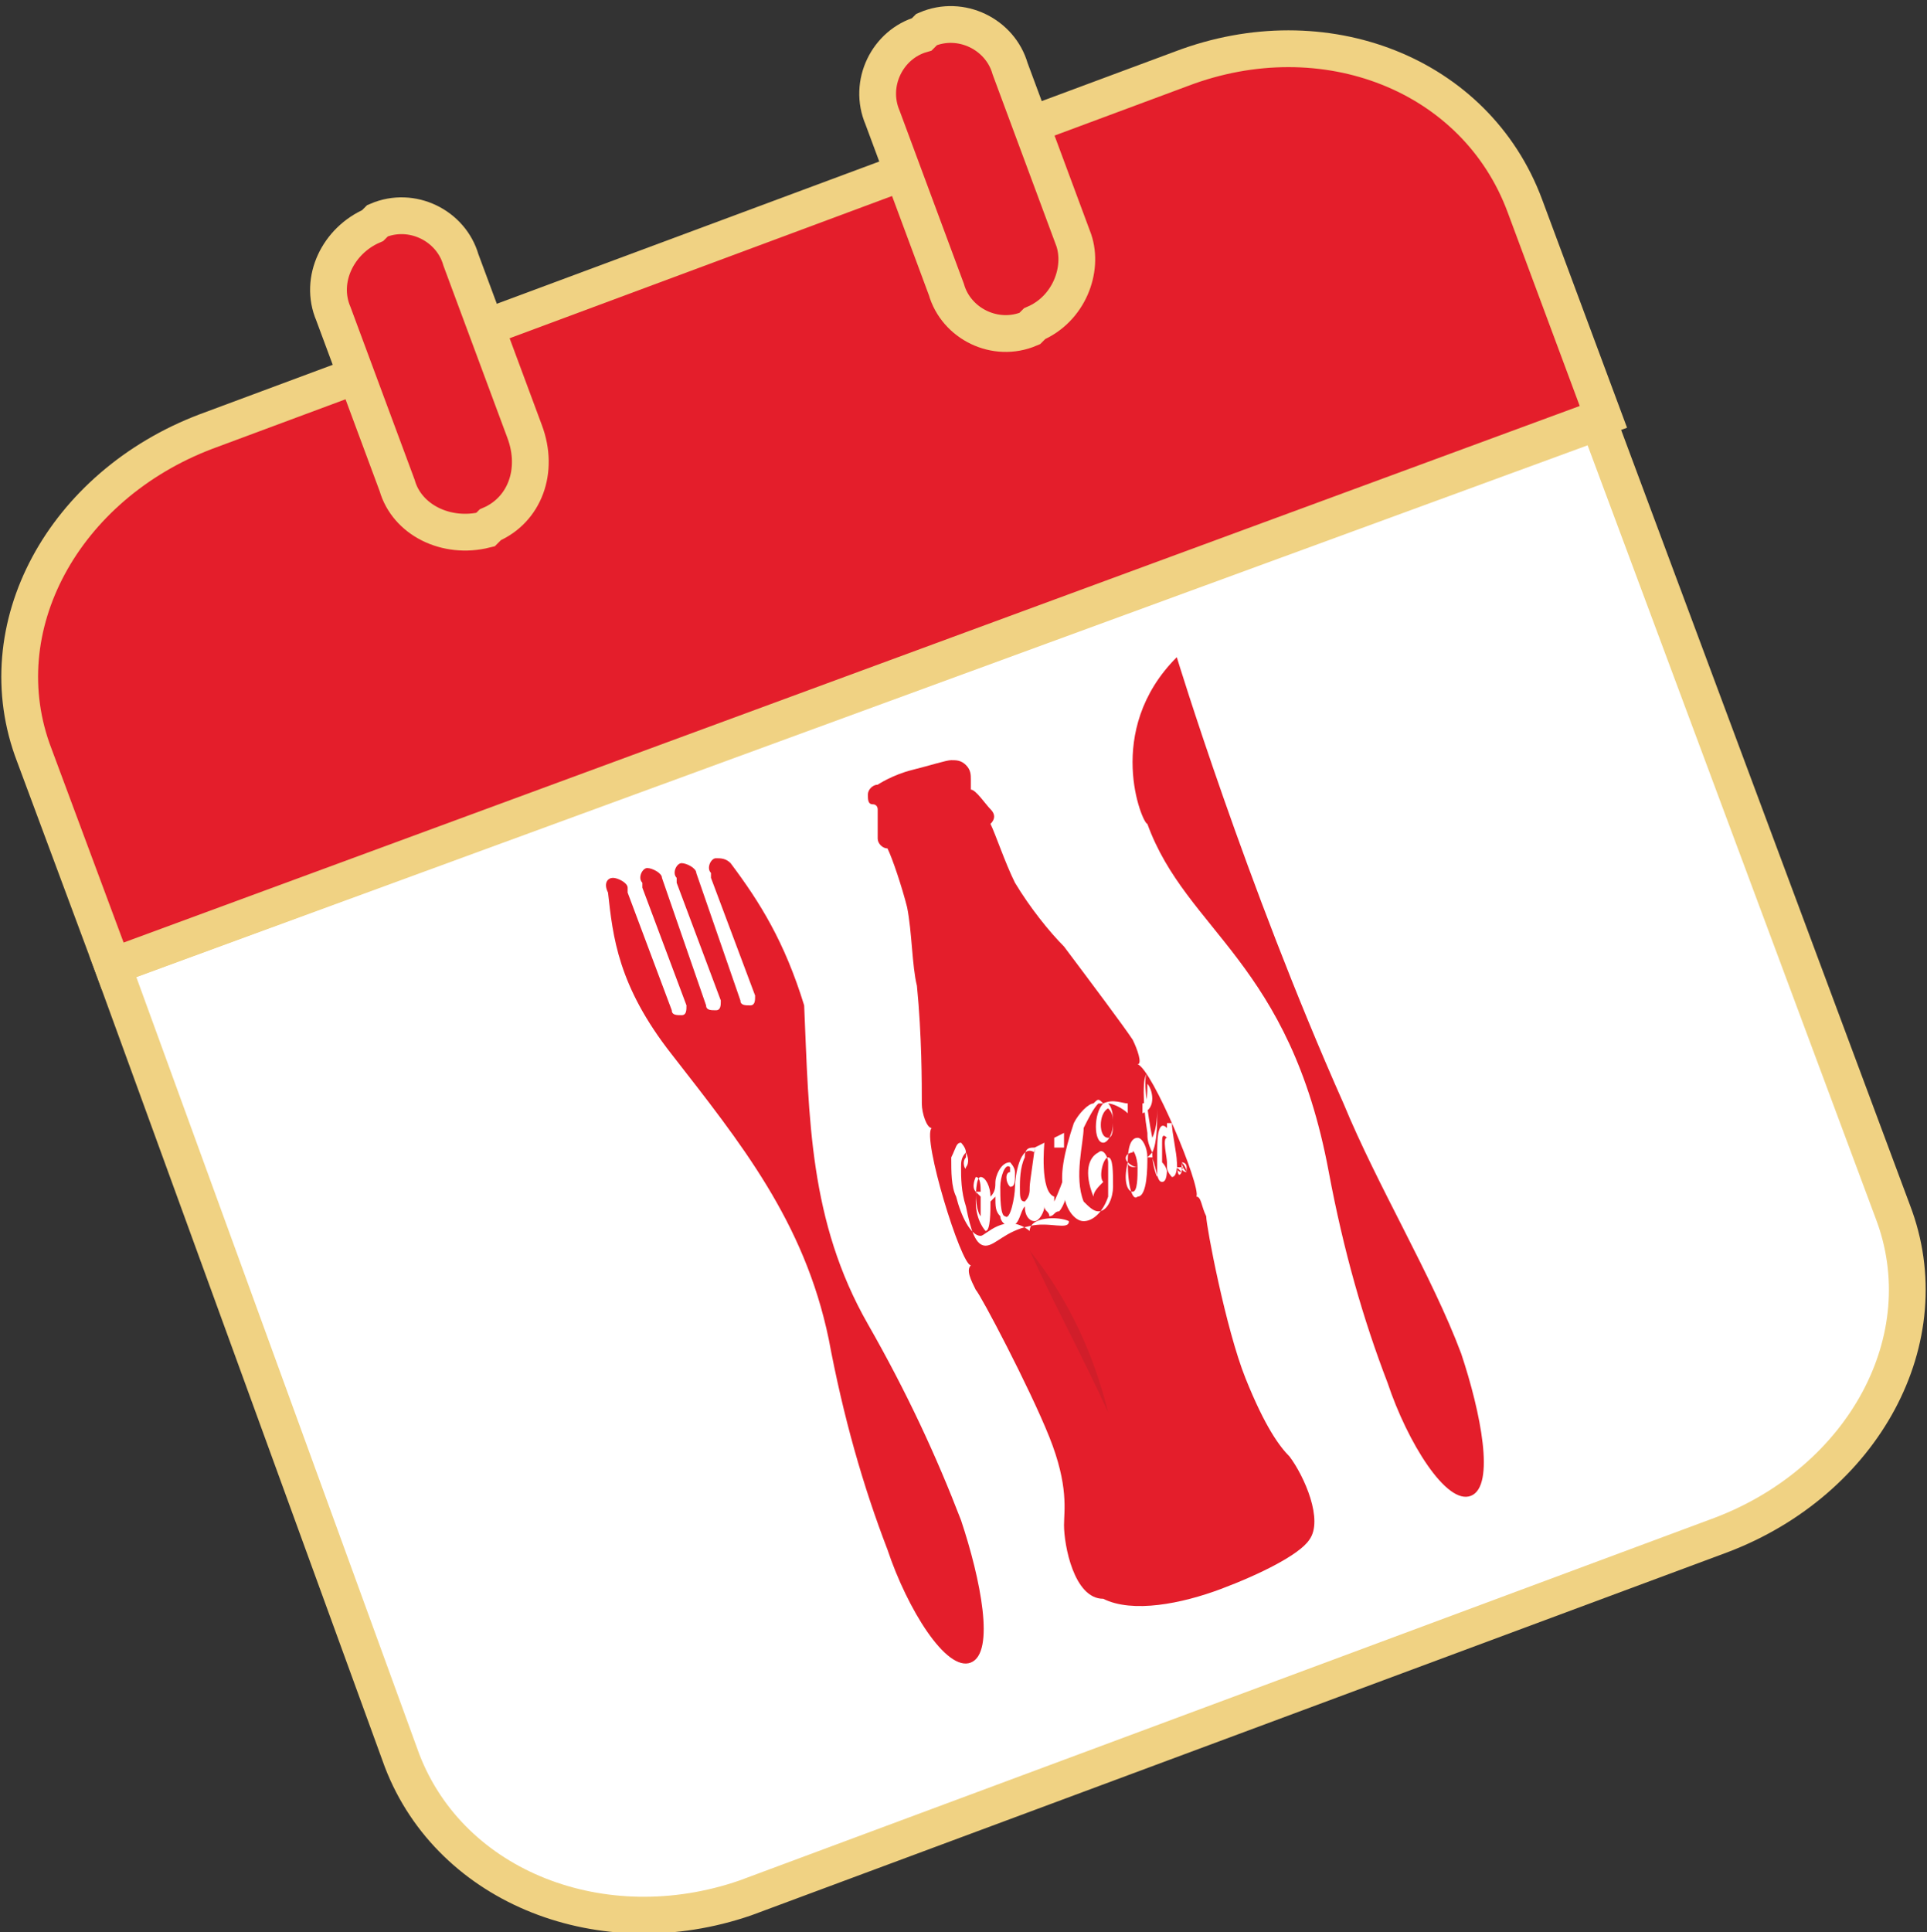 <?xml version="1.0" encoding="utf-8"?>
<!-- Generator: Adobe Illustrator 27.8.1, SVG Export Plug-In . SVG Version: 6.00 Build 0)  -->
<svg version="1.1" id="Layer_1" xmlns="http://www.w3.org/2000/svg" xmlns:xlink="http://www.w3.org/1999/xlink" x="0px" y="0px"
	 viewBox="0 0 39.3 39.4" style="enable-background:new 0 0 39.3 39.4;" xml:space="preserve">
<rect x="0" y="0" width="39.3" height="39.4" fill="#333333" stroke="none"/>
<style type="text/css">
	.st0{fill:#FFFFFF;stroke:#F0D283;stroke-width:0.75;stroke-miterlimit:10;}
	.st1{fill:#E41E2B;stroke:#F0D283;stroke-width:0.75;stroke-miterlimit:10;}
	.st2{fill:#E41E2B;}
	.st3{fill-rule:evenodd;clip-rule:evenodd;fill:#E41E2B;}
	.st4{fill:#FFFFFF;}
	.st5{opacity:0.1;}
	.st6{fill:#231F20;}
</style>
<g>
	<g>
		<g>
			<g>
				<path class="st0" d="M8.2,35.9c1,2.6,4.1,3.8,7,2.8l19.9-7.4c2.9-1.1,4.5-4,3.5-6.6l-6-16.1L2.3,19.7L8.2,35.9z"/>
				<path class="st1" d="M24.1,1.4L4.2,8.8c-2.9,1.1-4.5,4-3.5,6.6l1.6,4.3L32.7,8.5l-1.6-4.3C30.1,1.5,27,0.3,24.1,1.4z"/>
			</g>
			<g>
				<path class="st1" d="M10,10.7l-0.1,0.1C9.1,11,8.3,10.6,8.1,9.9L6.8,6.4C6.5,5.7,6.9,4.9,7.6,4.6l0.1-0.1
					c0.7-0.3,1.5,0.1,1.7,0.8l1.3,3.5C11,9.6,10.7,10.4,10,10.7z"/>
				<path class="st1" d="M21.1,6.6l-0.1,0.1c-0.7,0.3-1.5-0.1-1.7-0.8l-1.3-3.5c-0.3-0.7,0.1-1.5,0.8-1.7l0.1-0.1
					c0.7-0.3,1.5,0.1,1.7,0.8l1.3,3.5C22.1,5.5,21.8,6.3,21.1,6.6z"/>
			</g>
		</g>
		<g>
			<path class="st2" d="M14.9,17.6L14.9,17.6c-0.1-0.1-0.2-0.1-0.3-0.1c-0.1,0-0.2,0.2-0.1,0.3l0,0.1l0,0l0.9,2.4
				c0,0.1,0,0.2-0.1,0.2c-0.1,0-0.2,0-0.2-0.1l-0.9-2.6c0-0.1-0.2-0.2-0.3-0.2c-0.1,0-0.2,0.2-0.1,0.3l0,0.1l0,0l0.9,2.4
				c0,0.1,0,0.2-0.1,0.2c-0.1,0-0.2,0-0.2-0.1l-0.9-2.6c0-0.1-0.2-0.2-0.3-0.2c-0.1,0-0.2,0.2-0.1,0.3l0,0.1l0,0l0.9,2.4
				c0,0.1,0,0.2-0.1,0.2c-0.1,0-0.2,0-0.2-0.1l-0.9-2.4l0,0l0-0.1c0-0.1-0.2-0.2-0.3-0.2c-0.1,0-0.2,0.1-0.1,0.3l0,0
				c0.1,0.9,0.2,1.9,1.3,3.3c1.4,1.8,2.7,3.4,3.2,5.8c0.3,1.6,0.7,3,1.2,4.3c0.4,1.2,1.2,2.5,1.7,2.3c0.5-0.2,0.2-1.7-0.2-2.9
				c-0.5-1.3-1.1-2.6-1.9-4c-1.2-2.1-1.2-4.2-1.3-6.5C16,19.2,15.5,18.4,14.9,17.6z"/>
			<path class="st2" d="M27.1,23.9c0.3,1.6,0.7,3,1.2,4.3c0.4,1.2,1.2,2.5,1.7,2.3l0,0c0.5-0.2,0.2-1.7-0.2-2.9
				c-0.6-1.6-1.7-3.4-2.4-5.1C25.4,18,24,13.4,24,13.4c-1.5,1.5-0.7,3.4-0.6,3.4C24.2,19,26.3,19.6,27.1,23.9z"/>
			<path class="st3" d="M24.9,32.4c0.8-0.3,1.6-0.7,1.8-1c0.3-0.4-0.1-1.3-0.4-1.7c-0.2-0.2-0.5-0.6-0.9-1.6c-0.4-1-0.8-3.1-0.8-3.3
				c-0.1-0.2-0.1-0.4-0.2-0.4c0.1-0.2-0.9-2.6-1.2-2.7c0.1,0,0-0.3-0.1-0.5c-0.2-0.3-0.8-1.1-1.4-1.9C21.4,19,21,18.5,20.7,18
				c-0.2-0.4-0.4-1-0.5-1.2c0.1-0.1,0.1-0.2,0-0.3c-0.1-0.1-0.3-0.4-0.4-0.4c0,0,0-0.1,0-0.2c0-0.1,0-0.2-0.1-0.3
				c-0.1-0.1-0.2-0.1-0.3-0.1c-0.1,0-0.4,0.1-0.8,0.2c-0.4,0.1-0.7,0.3-0.7,0.3c-0.1,0-0.2,0.1-0.2,0.2c0,0.1,0,0.2,0.1,0.2
				c0.1,0,0.1,0.1,0.1,0.1c0,0,0,0.4,0,0.6c0,0.1,0.1,0.2,0.2,0.2c0.1,0.2,0.3,0.8,0.4,1.2c0.1,0.5,0.1,1.2,0.2,1.6
				c0.1,1,0.1,2,0.1,2.4c0,0.2,0.1,0.5,0.2,0.5c-0.2,0.2,0.6,2.8,0.8,2.8c-0.1,0.1,0,0.3,0.1,0.5c0.1,0.1,1.1,2,1.5,3
				c0.4,1,0.3,1.5,0.3,1.8c0,0.4,0.2,1.5,0.8,1.5C23.1,32.9,24.1,32.7,24.9,32.4z"/>
			<g>
				<g>
					<g>
						<polygon class="st4" points="21.7,23.1 21.5,23.2 21.5,23.4 21.7,23.4 						"/>
						<path class="st4" d="M21.3,23.3l-0.2,0.1c0,0,0,0,0,0.1c-0.3-0.2-0.4,0.5-0.4,0.7c0,0.2-0.1,0.7-0.2,0.6
							c-0.1,0-0.1-0.4-0.1-0.6c0-0.2,0.1-0.5,0.2-0.4c0,0,0,0.1,0,0.1c-0.1,0-0.1,0.2,0,0.3c0.1,0,0.1-0.1,0.1-0.3
							c0-0.1-0.1-0.2-0.1-0.2c-0.2,0-0.3,0.3-0.3,0.4c0,0.1,0,0.2-0.1,0.3c0-0.2-0.1-0.4-0.2-0.4c-0.1,0-0.1,0.4-0.1,0.5
							c0,0.4,0.2,0.6,0.2,0.6c0.1,0,0.1-0.4,0.1-0.6c0,0,0,0,0.1-0.1c0,0.2,0,0.3,0.1,0.4c0,0.1,0.1,0.2,0.2,0.2
							c0.2,0,0.2-0.3,0.3-0.4c0,0.2,0.1,0.3,0.2,0.3c0.1,0,0.2-0.2,0.2-0.3c0,0.1,0.1,0.1,0.1,0.2c0.1,0,0.1-0.1,0.2-0.1
							c0.1-0.1,0.2-0.4,0.2-0.7l-0.1,0c-0.1,0.3-0.2,0.5-0.2,0.5c0,0,0,0,0-0.1C21.2,24.3,21.3,23.3,21.3,23.3z M20,24.8
							c0,0-0.1-0.1-0.1-0.5c0,0,0.1,0.1,0.1,0.1C20,24.6,20,24.8,20,24.8z M20,24.3c0,0-0.1,0-0.1,0c-0.1-0.1,0-0.3,0-0.3
							C20,24,20,24.2,20,24.3z M21,24.2c0,0.1,0,0.2-0.1,0.3c-0.1,0-0.1-0.1-0.1-0.3c0-0.1,0-0.4,0.1-0.6c0-0.2,0.1-0.2,0.2-0.2
							C21.1,23.5,21,24.1,21,24.2z"/>
						<path class="st4" d="M21,25c-0.5,0.1-0.7,0.4-0.9,0.4c-0.2,0-0.3-0.3-0.4-0.8c-0.1-0.3-0.1-0.6-0.1-0.8c0-0.1,0-0.2,0.1-0.3
							c0,0,0,0,0,0.1c-0.1,0.1,0,0.3,0,0.2c0,0,0.1-0.1,0-0.3c0-0.1-0.1-0.2-0.1-0.2c-0.1,0-0.1,0.1-0.2,0.3c0,0.3,0,0.6,0.1,0.8
							c0.1,0.4,0.3,0.8,0.5,0.8c0.1,0,0.5-0.5,1-0.1c0-0.3,0.6-0.3,0.8-0.2C21.8,25.1,21.4,24.9,21,25z"/>
						<path class="st4" d="M24,23.5c0,0.2,0,0.3,0,0.3c0,0,0,0,0-0.1c0-0.2-0.1-0.6-0.1-0.8l-0.1,0c0,0,0,0,0,0.1
							c-0.2-0.2-0.2,0.3-0.2,0.5c0,0.2,0,0.5,0,0.5c0,0-0.1-0.2-0.1-0.5c0.1-0.2,0.1-0.6,0.1-0.8c0-0.1,0-0.1,0-0.2c0,0,0,0,0,0
							c0,0,0,0.1,0,0.1c0,0.1,0,0.4-0.1,0.6c-0.1-0.5-0.2-1.3-0.1-1.3c0,0,0.1,0.1,0.1,0.2c0,0,0,0,0,0c0-0.1-0.1-0.2-0.1-0.2
							c-0.1,0-0.1,0.6,0,1.2c0,0.1,0,0.2,0.1,0.4c0,0,0,0-0.1,0.1c0-0.2-0.1-0.4-0.2-0.4c-0.2,0-0.2,0.4-0.2,0.5
							c0,0.5,0.1,0.8,0.2,0.7c0.2,0,0.2-0.6,0.2-0.8c0,0,0,0,0.1,0c0.1,0.3,0.1,0.5,0.2,0.5c0.1,0,0.1-0.2,0.1-0.3
							c0,0.1,0.1,0.2,0.1,0.2c0.1,0,0.1-0.2,0.1-0.2c0,0.1,0.1,0.1,0.1,0.1C24,24.1,24,23.7,24,23.5L24,23.5z M23.1,24.3
							c-0.1,0-0.2-0.2-0.1-0.6c0,0.1,0.1,0.1,0.2,0.1C23.2,24,23.2,24.3,23.1,24.3z M23.2,23.8c-0.1,0-0.2-0.1-0.2-0.1
							c-0.1-0.1,0-0.2,0.1-0.2C23.1,23.4,23.2,23.6,23.2,23.8z M23.8,23.7c0,0.1,0,0.2,0,0.2c0,0,0-0.1-0.1-0.2c0-0.1,0-0.3,0-0.4
							c0-0.1,0-0.2,0.1-0.1C23.7,23.2,23.8,23.6,23.8,23.7z"/>
						<path class="st4" d="M22.4,23.5c-0.2,0.1-0.3,0.4-0.1,0.9c0-0.1,0.1-0.2,0.2-0.3c-0.1-0.1,0-0.5,0.1-0.5
							c0.1,0,0.1,0.3,0.1,0.6c0,0.2-0.1,0.5-0.3,0.5c-0.1,0-0.2-0.1-0.3-0.2c-0.2-0.5,0-1.2,0-1.5c0.1-0.2,0.2-0.4,0.3-0.5
							c0,0,0.1,0,0.1,0c-0.2,0.2-0.2,0.8,0,0.8c0.1,0,0.2-0.2,0.2-0.4c0-0.1,0-0.3-0.1-0.4c0,0,0,0,0,0c0.1,0,0.3,0.1,0.4,0.2
							c0-0.1,0-0.1,0-0.2c-0.1,0-0.3-0.1-0.5,0c0,0,0,0,0,0c-0.1-0.1-0.1-0.1-0.2,0c-0.1,0-0.3,0.2-0.4,0.4
							c-0.2,0.6-0.3,1.1-0.2,1.4c0,0.3,0.2,0.6,0.4,0.6c0.2,0,0.4-0.2,0.5-0.5c0-0.1,0-0.2,0-0.3c0-0.1,0-0.2,0-0.4
							C22.6,23.6,22.5,23.4,22.4,23.5z M22.6,22.6c0.1,0.1,0.1,0.2,0.1,0.3c0,0.1,0,0.3-0.1,0.3C22.4,23.2,22.4,22.7,22.6,22.6z"/>
						<path class="st4" d="M23.3,22.7c0.3-0.1,0.2-0.5,0.1-0.6c0,0.2,0,0.4-0.1,0.4C23.3,22.6,23.3,22.6,23.3,22.7z"/>
					</g>
				</g>
				<g>
					<g>
						<path class="st4" d="M24.2,23.9C24.1,23.9,24.1,23.9,24.2,23.9c-0.1-0.1-0.1-0.2-0.1-0.2c0,0,0.1,0,0.1,0.1
							C24.2,23.8,24.2,23.9,24.2,23.9z M24.1,23.7c0,0,0,0.1,0,0.1c0,0,0,0.1,0.1,0.1l0,0C24.2,23.9,24.2,23.8,24.1,23.7
							C24.1,23.7,24.1,23.7,24.1,23.7z M24.1,23.9L24.1,23.9l-0.1-0.1l0,0c0,0,0,0,0,0C24.2,23.8,24.1,23.8,24.1,23.9L24.1,23.9
							L24.1,23.9L24.1,23.9L24.1,23.9L24.1,23.9z M24.1,23.8C24.1,23.8,24.1,23.8,24.1,23.8C24.1,23.7,24.1,23.7,24.1,23.8
							L24.1,23.8L24.1,23.8L24.1,23.8z"/>
					</g>
				</g>
			</g>
		</g>
	</g>
	<g class="st5">
		<path class="st6" d="M22.6,28.8c-0.3-1.2-0.8-2.3-1.6-3.3C21.5,26.6,22.1,27.7,22.6,28.8z"/>
	</g>
</g>
</svg>
